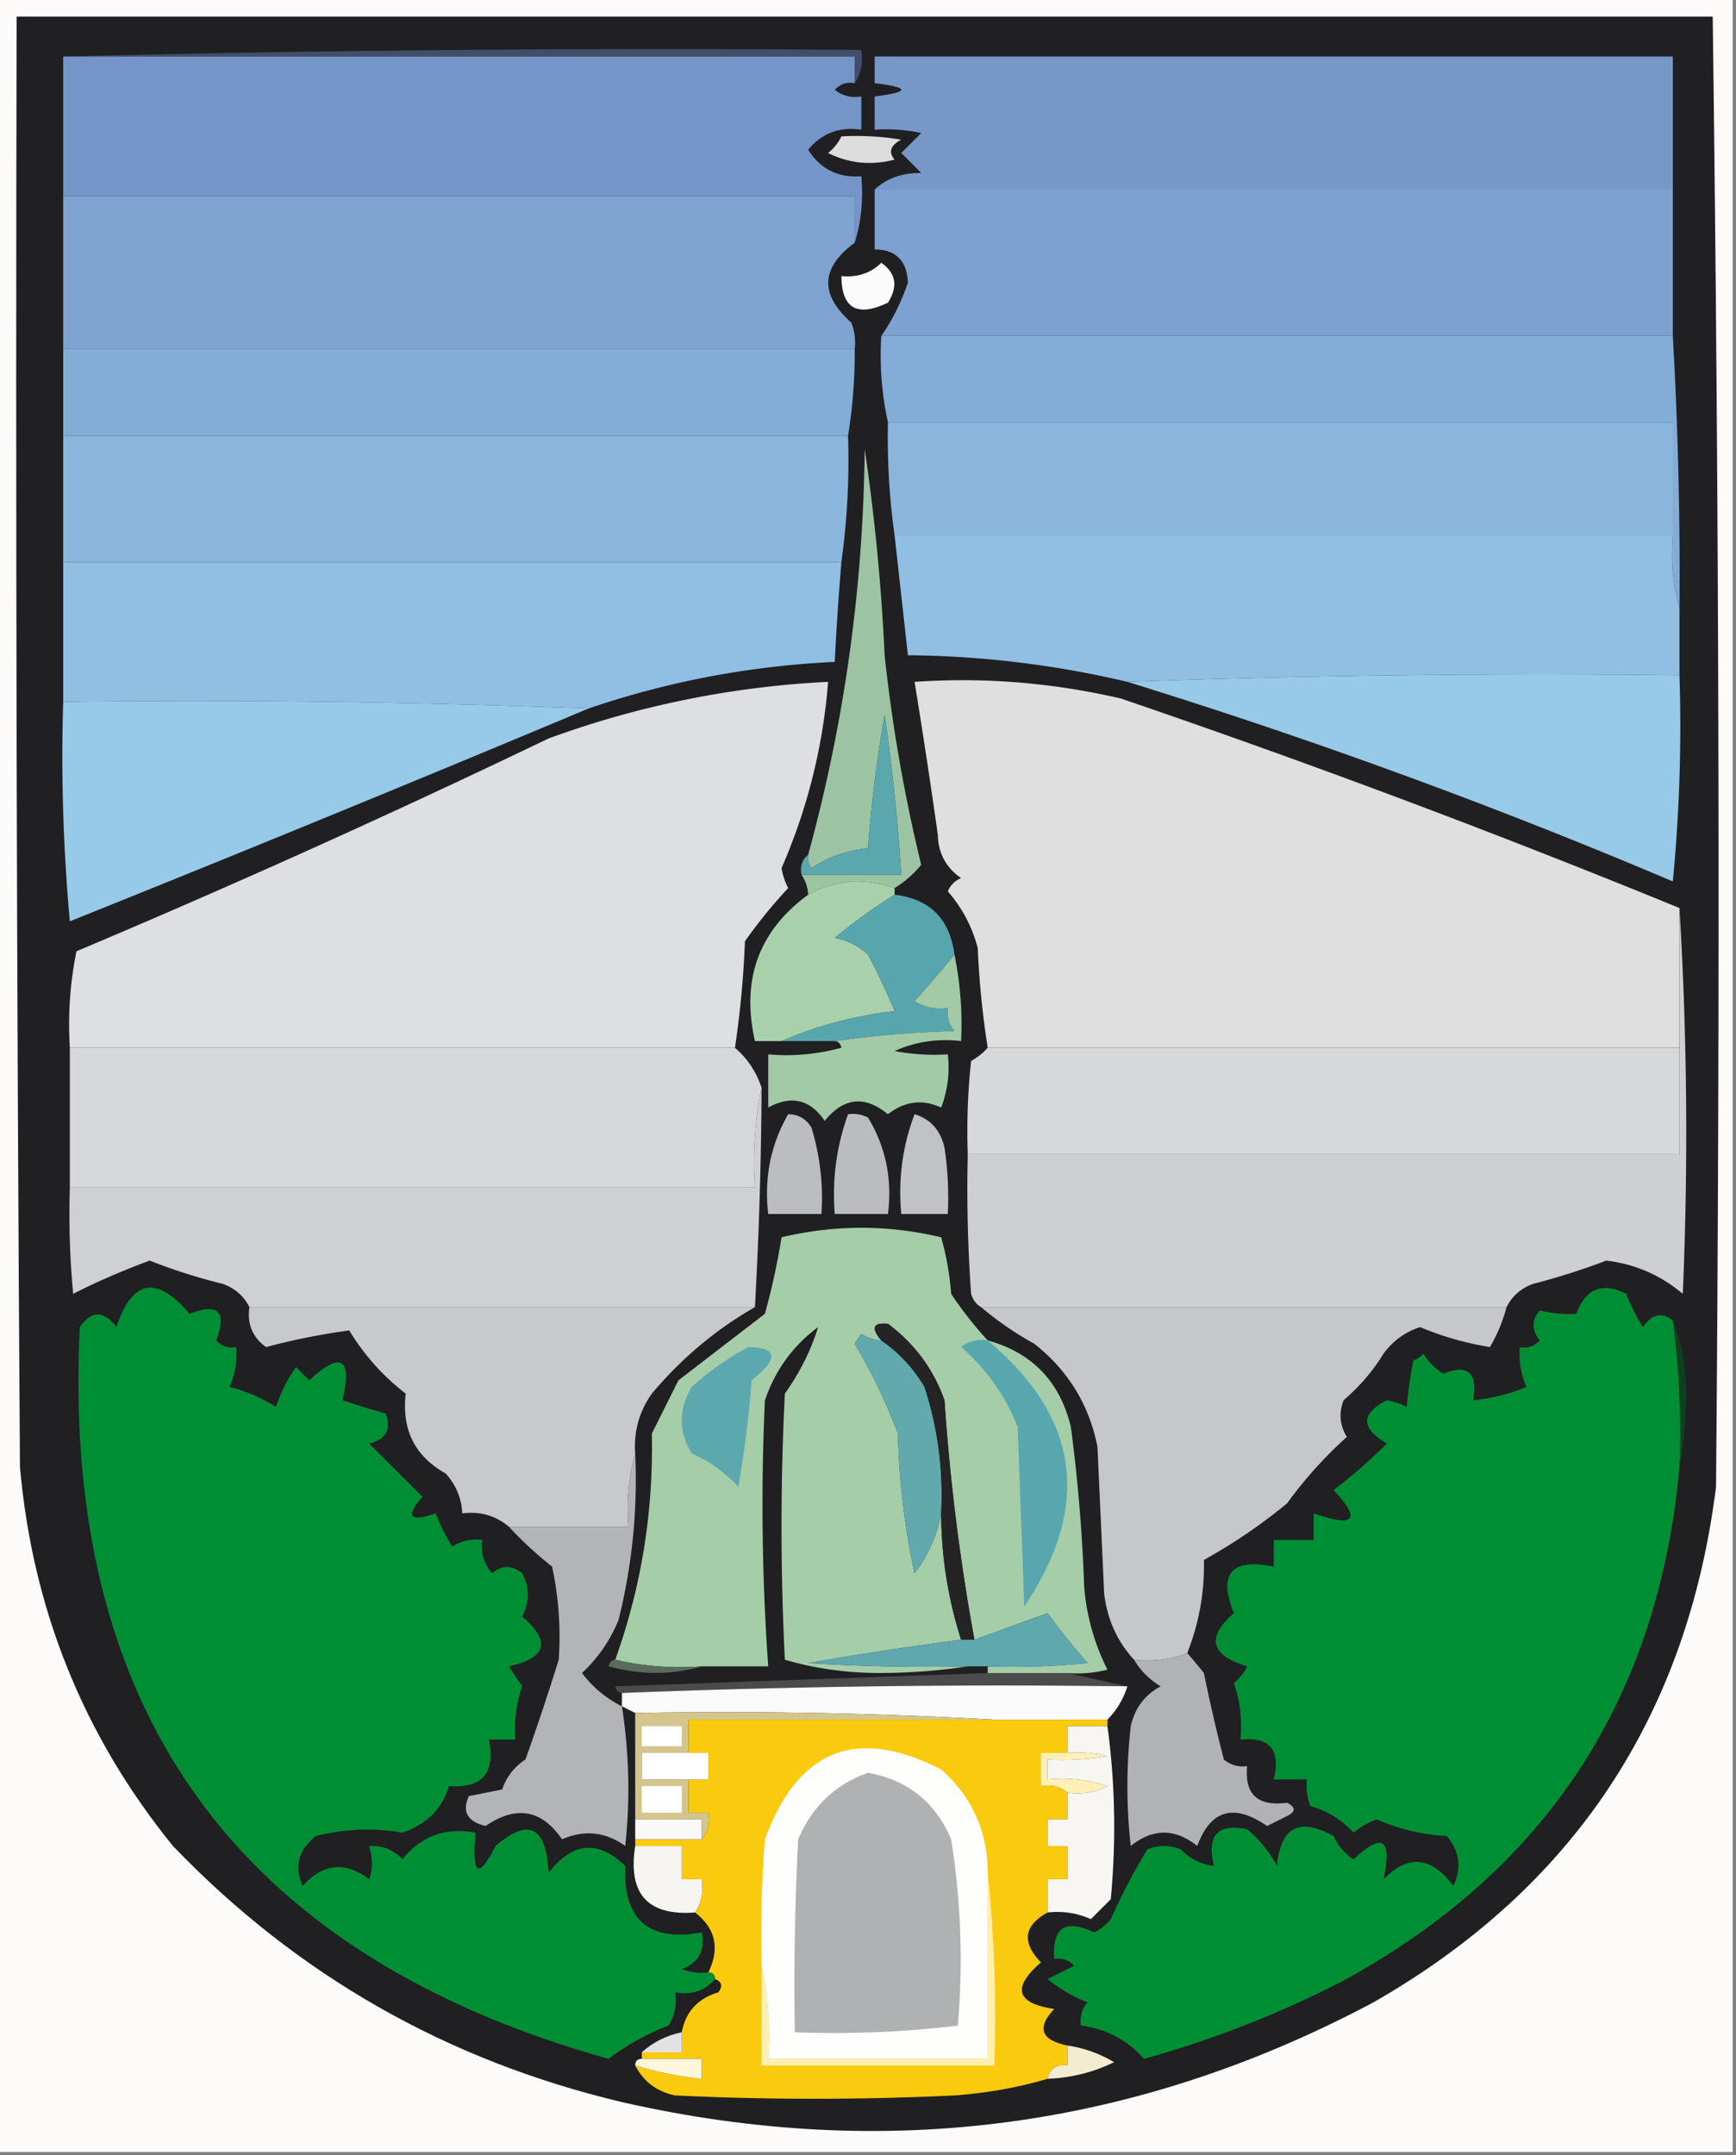 <svg xmlns="http://www.w3.org/2000/svg" width="261" height="324" style="shape-rendering:geometricPrecision;text-rendering:geometricPrecision;image-rendering:optimizeQuality;fill-rule:evenodd;clip-rule:evenodd"><rect width="100%" height="100%" fill="#808080" stroke="none"/><path style="opacity:1" fill="#fdfafa" d="M-.5-.5h261v324H-.5V-.5z"/><path style="opacity:1" fill="#201f22" d="M2.5 2.5h255c.972 73.664 1.138 147.331.5 221-4.321 34.503-21.488 60.336-51.5 77.5-35.731 19.008-73.398 24.008-113 15-26.34-6.249-48.84-19.083-67.5-38.5-13.45-16.58-21.117-35.58-23-57-.5-72.666-.667-145.333-.5-218z"/><path style="opacity:1" fill="#404e6a" d="M9.5 8.5c39.83-.999 79.83-1.332 120-1 .284 1.915-.049 3.581-1 5v-4H9.5z"/><path style="opacity:1" fill="#7594c7" d="M9.5 8.5h119v4c-1.175-.219-2.175.114-3 1 1.189.929 2.522 1.262 4 1v5c-3.255-.486-5.922.514-8 3 1.843 2.922 4.51 4.255 8 4 .313 3.542-.021 6.875-1 10v-7H9.5v-21z"/><path style="opacity:1" fill="#7797c9" d="M251.5 28.5h-120c1.805-1.697 4.139-2.53 7-2.5l-3-3 3-3a24.939 24.939 0 0 0-7-.5v-5c5.333-.667 5.333-1.333 0-2v-4h120v20z"/><path style="opacity:1" fill="#ddddde" d="M126.5 20.5a40.939 40.939 0 0 1 9 .5c-1.625.852-1.958 1.852-1 3-3.533.903-6.867.57-10-1 .881-.708 1.547-1.542 2-2.5z"/><path style="opacity:1" fill="#7da1d0" d="M131.5 28.5h120v22h-119c1.659-2.376 2.993-5.043 4-8-.138-3.32-1.805-4.987-5-5v-9z"/><path style="opacity:1" fill="#fbfbfb" d="M132.5 39.5c2.219 1.565 2.552 3.565 1 6-4.632 2.211-6.965.878-7-4 2.398.24 4.398-.426 6-2z"/><path style="opacity:1" fill="#7fa3d1" d="M9.5 29.5h119v7c-5.125 3.764-5.292 7.764-.5 12a8.43 8.43 0 0 1 .5 4H9.5v-23z"/><path style="opacity:1" fill="#83acd7" d="M132.5 50.5h119a621.44 621.44 0 0 1 1 41c-.982-3.462-1.315-7.129-1-11v-17h-118a46.808 46.808 0 0 1-1-13z"/><path style="opacity:1" fill="#83add7" d="M9.5 52.5h119a77.1 77.1 0 0 1-1 13H9.5v-13z"/><path style="opacity:1" fill="#8ab6dd" d="M133.5 63.5h118v17h-117a105.28 105.28 0 0 1-1-17zM9.5 65.5h118a111.912 111.912 0 0 1-1 19H9.5v-19z"/><path style="opacity:1" fill="#9cc4a3" d="M134.5 133.5c-1.804-.662-3.804-.995-6-1-2.613.143-4.947.81-7 2a5.727 5.727 0 0 0-1-3h15a292.66 292.66 0 0 0-2.5-24 204.345 204.345 0 0 0-2.5 20 18.621 18.621 0 0 0-8.5 3 2.428 2.428 0 0 1-.5-2c5.46-19.918 8.294-40.252 8.5-61a308.738 308.738 0 0 1 3 31 241.912 241.912 0 0 0 5.5 31.5 15.736 15.736 0 0 1-4 3.5z"/><path style="opacity:1" fill="#90bfe3" d="M134.5 80.5h117c-.315 3.871.018 7.538 1 11v10a1723.12 1723.12 0 0 0-83 1 148.955 148.955 0 0 0-33-4l-2-18zM9.5 84.5h117a455.11 455.11 0 0 0-1 15c-12.708.596-25.042 2.93-37 7a1560.837 1560.837 0 0 0-79-1v-21z"/><path style="opacity:1" fill="#96cae8" d="M169.5 102.5a1723.12 1723.12 0 0 1 83-1 241.046 241.046 0 0 1-1 31 862.379 862.379 0 0 0-82-30zM9.5 105.5c26.505-.331 52.839.002 79 1a5433.132 5433.132 0 0 1-78 32 273.127 273.127 0 0 1-1-33z"/><path style="opacity:1" fill="#5aa7ae" d="M120.5 131.5c-.237-1.291.096-2.291 1-3a2.428 2.428 0 0 0 .5 2 18.621 18.621 0 0 1 8.5-3 204.345 204.345 0 0 1 2.5-20 292.66 292.66 0 0 1 2.5 24h-15z"/><path style="opacity:1" fill="#a8d1ab" d="M134.5 133.5v1a79.801 79.801 0 0 0-9 6.5c1.921.36 3.588 1.194 5 2.5a98.171 98.171 0 0 1 4 8.5c-6.004.693-11.67 2.193-17 4.5h-4c-2.094-9.231.573-16.564 8-22 2.053-1.19 4.387-1.857 7-2 2.196.005 4.196.338 6 1z"/><path style="opacity:1" fill="#57a6ae" d="M134.5 134.5c5.296.629 8.296 3.629 9 9a157.159 157.159 0 0 1-6 7c1.545.952 3.212 1.285 5 1-.17 1.322.163 2.489 1 3.5-6.181.172-12.181.672-18 1.5h-8c5.33-2.307 10.996-3.807 17-4.5a98.171 98.171 0 0 0-4-8.5c-1.412-1.306-3.079-2.14-5-2.5a79.801 79.801 0 0 1 9-6.5z"/><path style="opacity:1" fill="#dfdfe0" d="M252.5 136.5v21h-104a131.722 131.722 0 0 1-1.5-15c-.856-3.214-2.356-6.047-4.5-8.5.405-.945 1.072-1.612 2-2-2.268-1.558-3.434-3.724-3.5-6.5a1077.103 1077.103 0 0 0-3.5-23c10.41-.714 20.743.12 31 2.5a1501.214 1501.214 0 0 1 84 31.5z"/><path style="opacity:1" fill="#dedfe0" d="M110.5 157.5h-100c-.303-4.93.03-9.763 1-14.5a1595.86 1595.86 0 0 0 71-32 142.518 142.518 0 0 1 42-8.5 86.472 86.472 0 0 1-7 28c.18 1.054.513 2.054 1 3a74.335 74.335 0 0 0-6.5 8 147.83 147.83 0 0 1-1.5 16z"/><path style="opacity:1" fill="#a2caa6" d="M143.5 143.5a52.392 52.392 0 0 1 1 13c-3.548-.405-6.881.095-10 1.5 2.646.497 5.313.664 8 .5a16.873 16.873 0 0 1-1 8c-2.821-1.3-5.488-.967-8 1-3.495-2.868-6.662-2.535-9.5 1-2.219-3.239-5.052-3.906-8.5-2v-8a31.116 31.116 0 0 0 11-1c-.124-.607-.457-.94-1-1a159.141 159.141 0 0 1 18-1.5c-.837-1.011-1.17-2.178-1-3.5-1.788.285-3.455-.048-5-1a157.159 157.159 0 0 0 6-7z"/><path style="opacity:1" fill="#d6d7d8" d="M10.5 157.5h100c1.874 1.615 3.208 3.615 4 6-.987 4.805-1.321 9.805-1 15h-103v-21z"/><path style="opacity:1" fill="#d7d8d9" d="M148.5 157.5h104v16h-107a98.432 98.432 0 0 1 .5-14c.995-.566 1.828-1.233 2.5-2z"/><path style="opacity:1" fill="#babcbd" d="M127.5 167.5a4.934 4.934 0 0 1 3 .5c2.665 4.396 3.665 9.229 3 14.5h-8c-.409-5.197.258-10.197 2-15z"/><path style="opacity:1" fill="#bcbdbf" d="M118.5 167.5c1.517.011 2.684.677 3.5 2a36.128 36.128 0 0 1 1.5 13h-8c-.633-5.428.367-10.428 3-15z"/><path style="opacity:1" fill="#c0c2c3" d="M137.5 167.5c2.388.719 3.888 2.385 4.5 5 .498 3.317.665 6.65.5 10h-7c-.485-5.229.182-10.229 2-15z"/><path style="opacity:1" fill="#cdcfd0" d="M252.5 136.5a562.795 562.795 0 0 1 .5 58c-3.315-2.805-7.149-4.472-11.5-5a105 105 0 0 1-11 3.5c-1.824.66-3.157 1.827-4 3.5h-79c-.722-.418-1.222-1.084-1.5-2-.5-6.992-.666-13.992-.5-21h107v-37z"/><path style="opacity:1" fill="#cfd0d1" d="M114.5 163.5a645.734 645.734 0 0 1-1 33h-76c-.843-1.673-2.176-2.84-4-3.5a84.516 84.516 0 0 1-11-3.5c-4.224 1.571-8.057 3.238-11.5 5a128.43 128.43 0 0 1-.5-16h103c-.321-5.195.013-10.195 1-15z"/><path style="opacity:1" fill="#a5cda8" d="M148.5 201.5c6.685 1.852 10.851 6.186 12.5 13a246.97 246.97 0 0 1 2 24 33.658 33.658 0 0 0 3.5 12.5 18.453 18.453 0 0 1-6 .5h-12v-1a112.97 112.97 0 0 0 15-.5 114.122 114.122 0 0 1-6-7.5c-3.695 1.342-7.362 2.675-11 4a320.087 320.087 0 0 1-4.5-36c-1.647-4.656-4.48-8.489-8.5-11.5-2.261-.207-2.595.626-1 2.5a5.576 5.576 0 0 1-3-1l-1 1.5a83.97 83.97 0 0 1 6.5 13.5 112.05 112.05 0 0 0 2.5 21c2.068-2.706 3.401-5.706 4-9a62.91 62.91 0 0 0 3 19 563.042 563.042 0 0 0-23 3.5c7.993.5 15.993.666 24 .5-4.32.666-8.82.999-13.5 1-4.919-.032-9.586-.699-14-2a400.05 400.05 0 0 1 0-40c2.267-3.201 3.934-6.534 5-10-3.762 2.778-6.429 6.445-8 11a343.288 343.288 0 0 0 .5 40h-10c-4.532.318-8.866-.015-13-1 3.92-10.929 5.753-22.263 5.5-34l4-8 13-10a105.816 105.816 0 0 0 2.5-11.5c8.006-1.906 16.006-1.906 24 0a42.36 42.36 0 0 1 1.5 8.5 57.09 57.09 0 0 0 5.5 7z"/><path style="opacity:1" fill="#008e35" d="M106.5 296.5c.667 0 1 .333 1 1-1.49 1.78-3.49 2.446-6 2 .285 1.788-.048 3.455-1 5a35.99 35.99 0 0 0-9 5c-55.833-15.642-82.333-52.309-79.5-110 1.775-2.544 3.608-2.544 5.5 0 2.376-7.175 6.042-7.841 11-2 4.327-1.673 5.66-.34 4 4 .825.886 1.825 1.219 3 1a11.99 11.99 0 0 1-1 6 23.415 23.415 0 0 1 7 3 22.124 22.124 0 0 1 3-6l2 2c4.776-4.404 6.443-3.404 5 3 2.186.721 4.353 1.387 6.5 2 .865 2.388.032 3.888-2.5 4.5l8 8c-2.606 3.003-1.94 3.836 2 2.5a29.13 29.13 0 0 0 2.5 5c1.356-.88 2.856-1.214 4.5-1-.27 1.929.23 3.595 1.5 5 1.458-1.247 2.958-1.247 4.5 0 1.145 2.135 1.145 4.301 0 6.5 4.368 3.737 3.701 6.237-2 7.5l2 3a19.374 19.374 0 0 0-1 8h-4c.995 5.042-1.005 7.375-6 7-1.024 3.4-3.358 5.733-7 7-4.299-.75-8.632-.584-13 .5-2.632 2.066-3.299 4.566-2 7.5 3.059-3.4 6.392-3.734 10-1 .552-1.503.552-3.169 0-5 1.983-.117 3.65.55 5 2 2.817-3.508 6.483-4.841 11-4-.595 6.438.405 7.105 3 2 4.938-4.292 7.605-2.959 8 4 3.596-4.609 7.43-4.942 11.5-1-.316 8.093 3.517 11.427 11.5 10 .535 2.738-.465 4.572-3 5.5a8.43 8.43 0 0 0 4 .5zM251.5 198.5a127.773 127.773 0 0 1 1 22c-3.155 34.981-20.155 60.814-51 77.5a158.207 158.207 0 0 1-29.5 11.5c-2.524-2.846-5.69-4.512-9.5-5-.17-1.322.163-2.489 1-3.5a22.209 22.209 0 0 1-6-3.5l4-2c-.825-.886-1.825-1.219-3-1-.344-4.755 1.656-6.088 6-4a7.248 7.248 0 0 0 2.5-2 93.221 93.221 0 0 1 5.5-10.5c1.667-.667 3.333-.667 5 0 1.4 1.438 3.067 2.271 5 2.5-1.092-4.623.575-6.456 5-5.5a18.778 18.778 0 0 1 4.5 5.5c.509-5.838 3.343-7.338 8.5-4.5.655 1.487 1.655 2.653 3 3.5 4.335-4.085 5.835-3.085 4.5 3 3.701-3.78 7.201-3.446 10.5 1 1.297-2.688.964-5.188-1-7.5a29.41 29.41 0 0 1-10.5-2.5 11.068 11.068 0 0 0-3.5 2c-1.791-1.96-3.957-3.293-6.5-4a8.43 8.43 0 0 1-.5-4h-5c1.075-4.438-.592-6.438-5-6 .277-2.948-.056-5.781-1-8.5a7.248 7.248 0 0 0 2-2.5c-5.525-1.675-6.192-4.342-2-8-2.378-5.959-.378-8.293 6-7v-4h6v-4c6.198 2.157 7.198.99 3-3.5a79.298 79.298 0 0 0 8-7c-3.947-2.33-3.947-4.497 0-6.5 1.054.18 2.054.513 3 1a61.521 61.521 0 0 1 1-7 3.647 3.647 0 0 0 1.5-1 9.568 9.568 0 0 0 3 3c3.686-1.491 5.186-.157 4.5 4a29.045 29.045 0 0 0 8-2 11.988 11.988 0 0 1-1-6c1.175.219 2.175-.114 3-1-1.247-1.542-1.247-3.042 0-4.5 1.954.453 3.787.62 5.5.5 1.395-3.806 3.895-4.806 7.5-3a29.144 29.144 0 0 0 2.5 5c1.347-1.966 2.847-2.299 4.5-1z"/><path style="opacity:1" fill="#c6c7c8" d="M147.5 196.5h79a23.423 23.423 0 0 1-2.5 6 45.893 45.893 0 0 1-10.5-3c-2.228.719-4.061 2.052-5.5 4-1.588 2.596-3.588 4.929-6 7-.743 1.941-.576 3.774.5 5.5a64.231 64.231 0 0 0-9 10 82.459 82.459 0 0 1-12.5 8.5c.118 4.792-.716 9.459-2.5 14-2.448.973-5.115 1.306-8 1-2.538-2.745-4.038-6.078-4.5-10l-1-22c-1.241-6.309-4.408-11.476-9.5-15.5a49.056 49.056 0 0 1-8-5.5z"/><path style="opacity:1" fill="#c7c9ca" d="M37.5 196.5h76c-5.853 3.34-11.02 7.673-15.5 13-1.908 2.706-2.741 5.706-2.5 9-.982 3.462-1.315 7.129-1 11h-18c-1.979-1.668-4.312-2.334-7-2-.108-2.283-.941-4.283-2.5-6-4.63-2.591-6.63-6.591-6-12-3.4-2.613-6.233-5.78-8.5-9.5a101.408 101.408 0 0 0-12.5 2.5c-2.039-1.478-2.872-3.478-2.5-6z"/><path style="opacity:1" fill="#61a9ac" d="M132.5 201.5c2.668 1.836 4.834 4.169 6.5 7a52.381 52.381 0 0 1 2.5 19c-.599 3.294-1.932 6.294-4 9a112.05 112.05 0 0 1-2.5-21 83.97 83.97 0 0 0-6.5-13.5l1-1.5a5.576 5.576 0 0 0 3 1z"/><path style="opacity:1" fill="#58a7af" d="M148.5 201.5c13.828 11.566 15.661 24.899 5.5 40l-1-27c-1.832-4.673-4.666-8.673-8.5-12 1.189-.929 2.522-1.262 4-1z"/><path style="opacity:1" fill="#5ba8af" d="M112.5 202.5c4.46.08 4.626 1.746.5 5a163.202 163.202 0 0 1-2 16 20.645 20.645 0 0 0-7-5c-2-3.333-2-6.667 0-10 2.637-2.391 5.47-4.391 8.5-6z"/><path style="opacity:1" fill="#0b411f" d="M251.5 198.5c1.322 3.268 1.989 6.935 2 11-.001 3.849-.335 7.516-1 11 .297-7.42-.036-14.754-1-22z"/><path style="opacity:1" fill="#242425" d="M146.5 246.5h-2a62.91 62.91 0 0 1-3-19 52.381 52.381 0 0 0-2.5-19c-1.666-2.831-3.832-5.164-6.5-7-1.595-1.874-1.261-2.707 1-2.5 4.02 3.011 6.853 6.844 8.5 11.5.82 12.09 2.32 24.09 4.5 36z"/><path style="opacity:1" fill="#5ea8ae" d="M148.5 250.5h-3c-8.007.166-16.007 0-24-.5a563.042 563.042 0 0 1 23-3.5h2c3.638-1.325 7.305-2.658 11-4a114.122 114.122 0 0 0 6 7.5 112.97 112.97 0 0 1-15 .5z"/><path style="opacity:1" fill="#5a6b5c" d="M92.5 249.5c4.134.985 8.468 1.318 13 1-4.515 1.312-9.182 1.312-14 0 .124-.607.457-.94 1-1z"/><path style="opacity:1" fill="#4b4b4c" d="M148.5 251.5h12l9 2c-25.505-.331-50.839.002-76 1-.543-.06-.876-.393-1-1 18.829-.667 37.496-1.333 56-2z"/><path style="opacity:1" fill="#fafafa" d="M169.5 253.5c-.61 1.934-1.61 3.601-3 5h-17a729.55 729.55 0 0 0-54-1l-2-1v-2a1444.401 1444.401 0 0 1 76-1z"/><path style="opacity:1" fill="#d4c58c" d="M95.5 257.5a729.55 729.55 0 0 1 54 1h-46v5h-7v4h7v5h3c.268 1.599-.066 2.932-1 4v-3h-10v-16z"/><path style="opacity:1" fill="#b2b4b5" d="M95.5 218.5a86.668 86.668 0 0 1-2.5 25 22.2 22.2 0 0 1-5.5 8 16.985 16.985 0 0 0 6 5 79.648 79.648 0 0 1 .5 21c-2.971-2.134-6.138-2.467-9.5-1-3.067-4.484-6.9-5.151-11.5-2-2.748-.694-3.582-2.194-2.5-4.5l5-1c.658-1.905 1.825-3.405 3.5-4.5a383.013 383.013 0 0 0 5-15 49.624 49.624 0 0 0-1-14c-2.409-1.917-4.576-3.917-6.5-6h18c-.315-3.871.018-7.538 1-11z"/><path style="opacity:1" fill="#faca0e" d="M149.5 258.5h17v1h-6v4h-4v5c1.599-.268 2.932.066 4 1v4h-3v4h3v5h-3v5c-3.592 1.972-3.926 4.472-1 7.5-4.396 3.81-3.729 6.144 2 7-2.677 2.836-2.01 4.669 2 5.5v3c-1.679-.215-2.679.452-3 2-4.444 1.313-9.111 2.146-14 2.5-14 .667-28 .667-42 0-2.729-.566-4.729-2.066-6-4.5a53.776 53.776 0 0 0 10 2v-3h-9v-1h6v-3c.582-3.084 2.415-5.084 5.5-6 .692-.937.525-1.603-.5-2 0-.667-.333-1-1-1 1.749-3.605 1.083-6.605-2-9 .951-1.419 1.284-3.085 1-5h-3v-5h-7v-1h10c.934-1.068 1.268-2.401 1-4h-3v-5h3v-4h-3v-5h46z"/><path style="opacity:1" fill="#b0b2b3" d="M178.5 248.5a81.316 81.316 0 0 1 2.5 3 269.937 269.937 0 0 0 3 13c1.011.837 2.178 1.17 3.5 1-.398 4.259 1.602 6.092 6 5.5 1.333.667 1.333 1.333 0 2l-3 1.5c-4.986-3.447-8.486-2.447-10.5 3-3.333-2.667-6.667-2.667-10 0-.667-6-.667-12 0-18 .601-2.706 2.101-4.706 4.5-6-1.688-1.021-3.021-2.355-4-4 2.885.306 5.552-.027 8-1z"/><path style="opacity:1" fill="#fefffe" d="M96.5 259.5h6v3h-6v-3z"/><path style="opacity:1" fill="#fefefc" d="M148.5 281.5v28h-33c.319-4.863-.014-9.53-1-14-.166-6.342 0-12.675.5-19 4.934-13.531 13.767-17.031 26.5-10.5 4.642 4.117 6.975 9.284 7 15.5z"/><path style="opacity:1" fill="#fefffe" d="M103.5 263.5h3v4h-10v-4h7z"/><path style="opacity:1" fill="#b0b1b2" d="M130.5 266.5c5.96 1.067 10.127 4.4 12.5 10a114.159 114.159 0 0 1 1 28 153.949 153.949 0 0 1-24.5 1c-.166-9.672 0-19.339.5-29 2.106-4.943 5.606-8.276 10.5-10z"/><path style="opacity:1" fill="#fff0b8" d="M160.5 263.5a18.453 18.453 0 0 1 6 .5 40.914 40.914 0 0 1-9 .5v3a21.127 21.127 0 0 1 9 1 9.86 9.86 0 0 1-6 1c-1.068-.934-2.401-1.268-4-1v-5h4z"/><path style="opacity:1" fill="#fefffe" d="M96.5 268.5h6v4h-6v-4z"/><path style="opacity:1" fill="#f9f9f9" d="M95.5 273.5h10v3h-10v-3z"/><path style="opacity:1" fill="#f7f6f3" d="M166.5 259.5c1.157 8.49 1.324 17.157.5 26l-3 3c-2.041-.923-4.208-1.256-6.5-1v-5h3v-5h-3v-4h3v-4a9.86 9.86 0 0 0 6-1 21.127 21.127 0 0 0-9-1v-3a40.914 40.914 0 0 0 9-.5 18.453 18.453 0 0 0-6-.5v-4h6z"/><path style="opacity:1" fill="#f7f5f1" d="M95.5 277.5h7v5h3c.284 1.915-.049 3.581-1 5-7.131.531-10.131-2.802-9-10z"/><path style="opacity:1" fill="#e3e2e3" d="M102.5 305.5v3h-6c1.681-1.508 3.681-2.508 6-3z"/><path style="opacity:1" fill="#ffefb1" d="M148.5 281.5c.994 9.486 1.327 19.152 1 29h-35v-15c.986 4.47 1.319 9.137 1 14h33v-28z"/><path style="opacity:1" fill="#f4ecd0" d="M160.5 307.5a18.887 18.887 0 0 1 7 2.5c-3.11 1.524-6.444 2.358-10 2.5.321-1.548 1.321-2.215 3-2v-3z"/><path style="opacity:1" fill="#fff7dc" d="M95.5 310.5c0-.667.333-1 1-1h9v3a53.776 53.776 0 0 1-10-2z"/></svg>